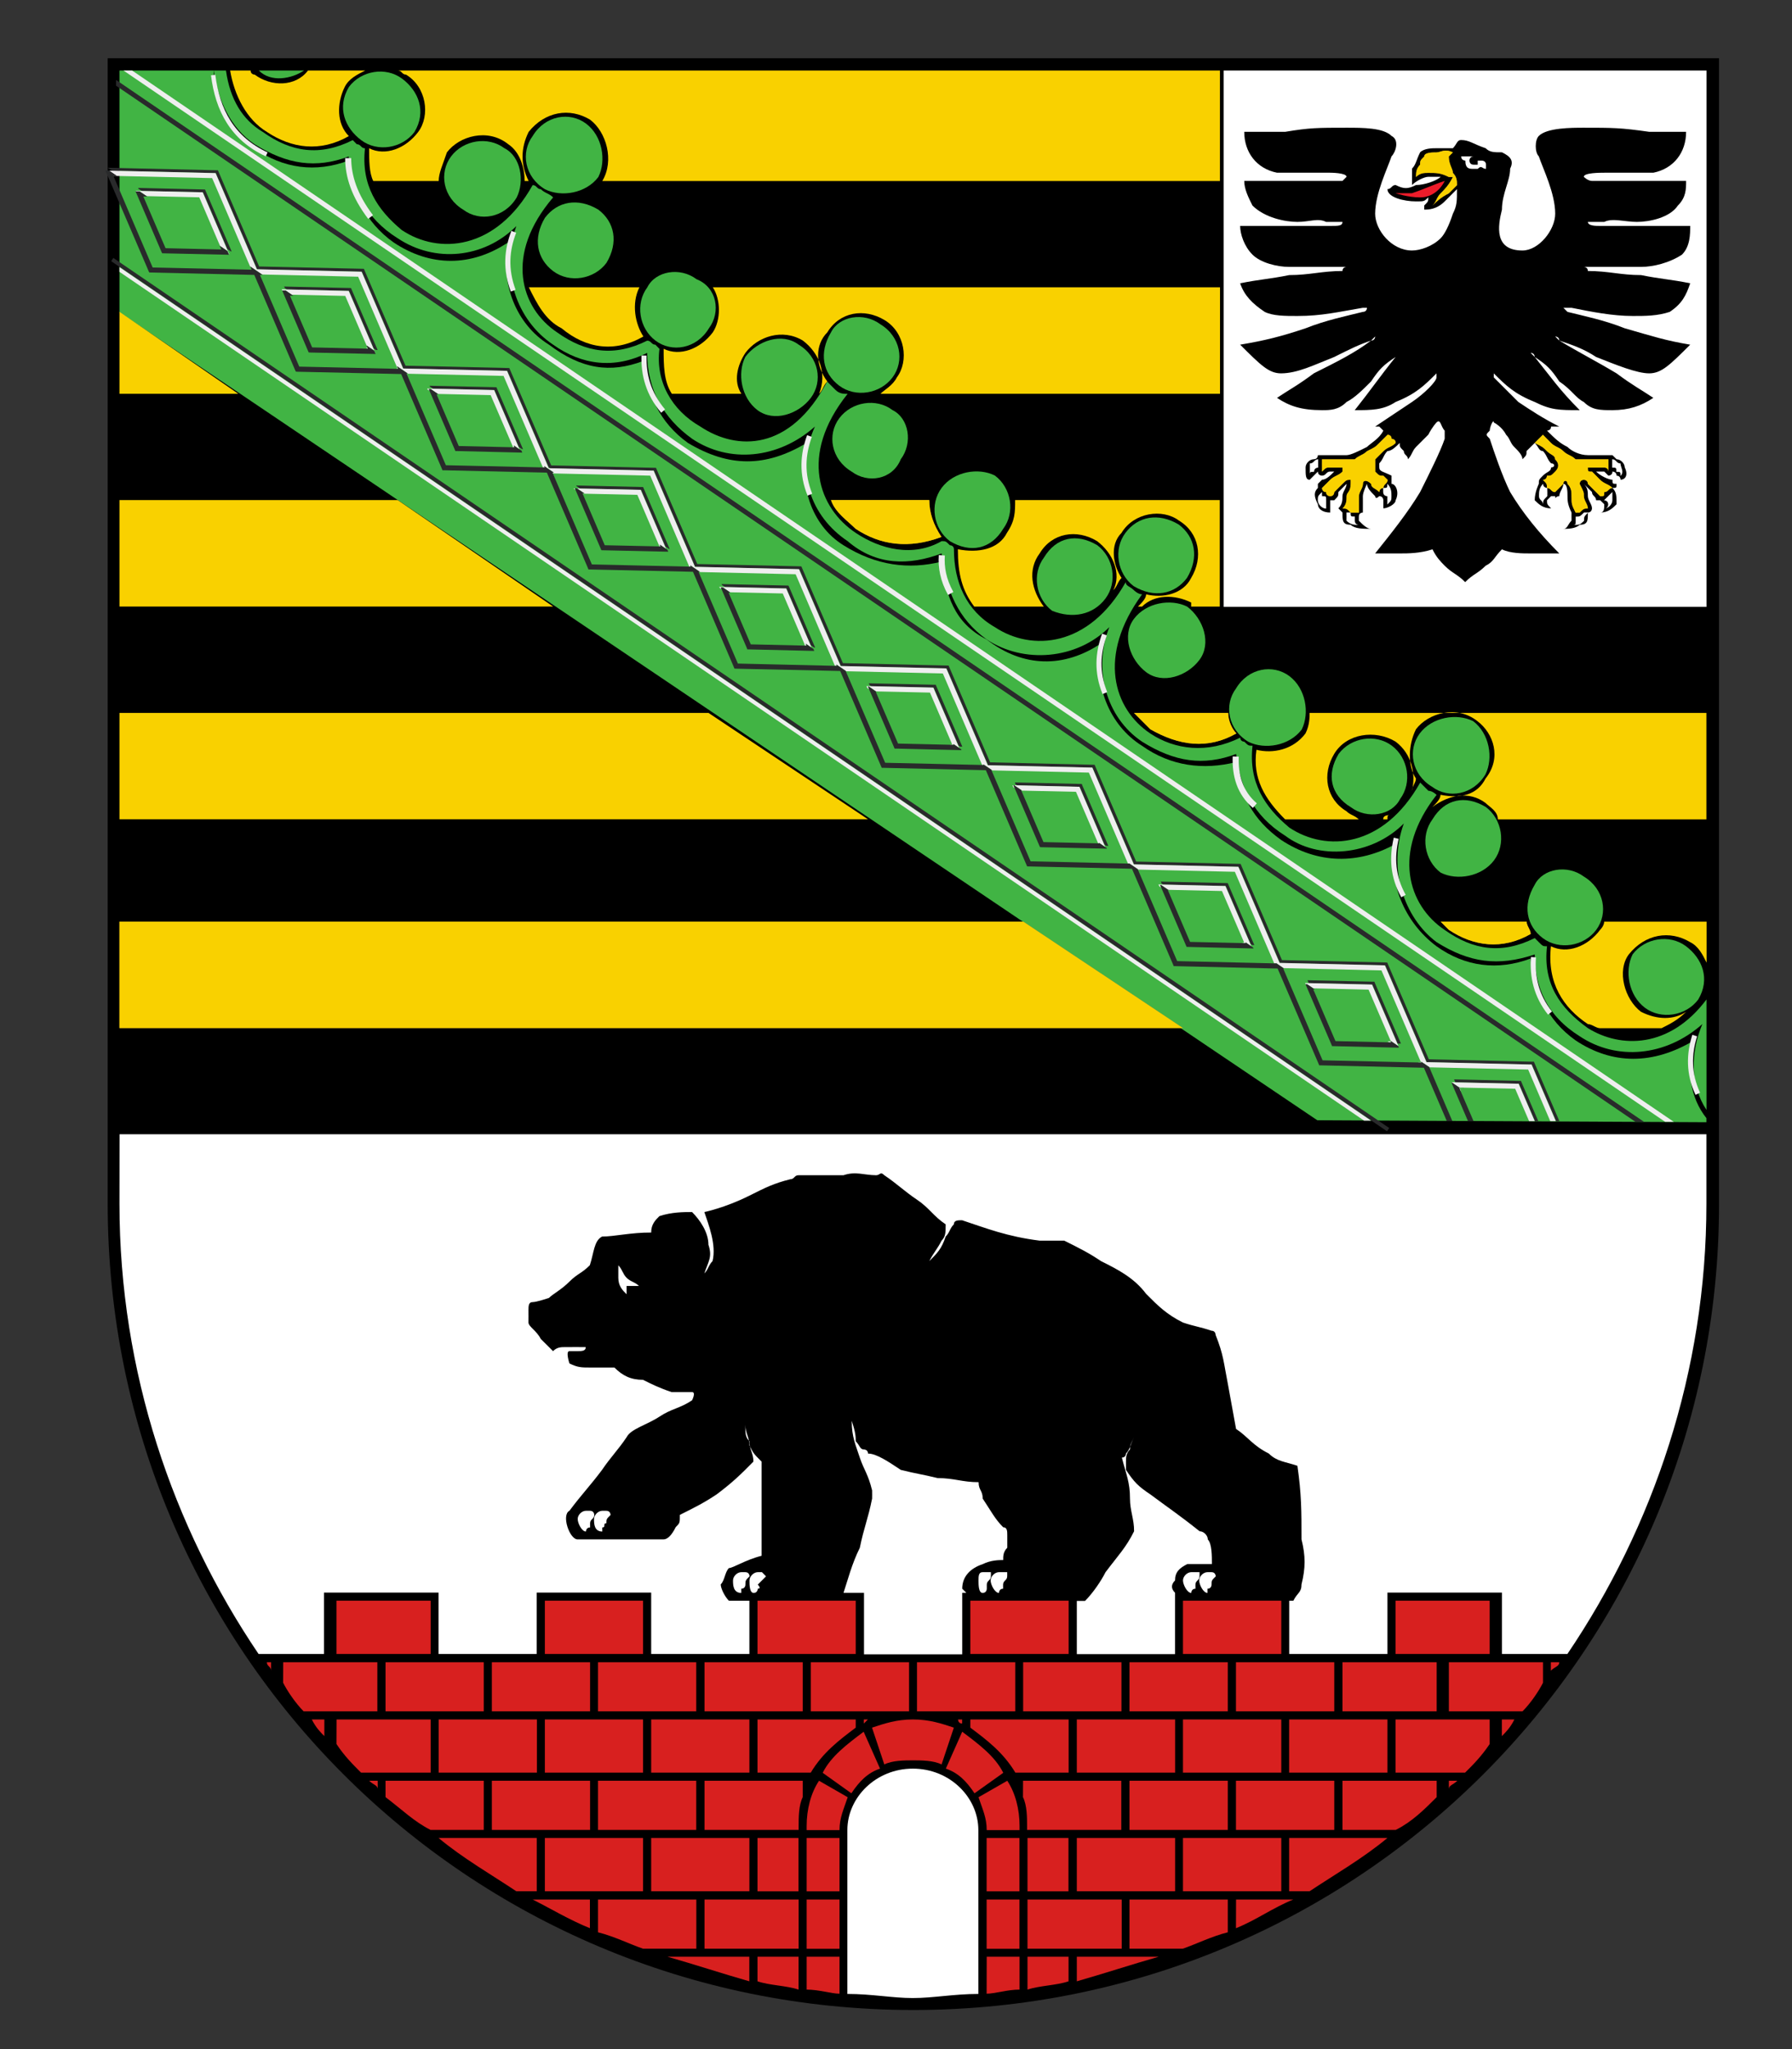 <svg width="21" height="24" viewBox="0 0 21 24" fill="none" xmlns="http://www.w3.org/2000/svg">
<rect x="0" y="0" width="21" height="24" fill="#333333" stroke="none"/>
<g clip-path="url(#clip0_634_21960)">
<path fill-rule="evenodd" clip-rule="evenodd" d="M10.703 23.542C5.479 23.542 1.262 19.325 1.262 14.101L1.262 0.682H20.145V14.101C20.145 19.325 15.927 23.542 10.703 23.542Z" fill="black"/>
<path d="M14.34 7.108V0.826H19.998V7.108H14.34Z" fill="white"/>
<path fill-rule="evenodd" clip-rule="evenodd" d="M17.841 2.934C17.506 2.934 17.553 2.646 17.601 2.455C17.602 2.263 17.697 2.119 17.697 1.975C17.745 1.879 17.697 1.831 17.601 1.784C17.506 1.784 17.458 1.784 17.41 1.736C17.266 1.688 17.218 1.64 17.122 1.64C17.074 1.64 17.074 1.688 17.026 1.736H16.834C16.787 1.736 16.69 1.736 16.642 1.784C16.595 1.879 16.594 1.927 16.547 1.975C16.547 2.071 16.547 2.071 16.547 2.167C16.595 2.119 16.69 2.071 16.738 2.071H16.883C16.834 2.119 16.69 2.167 16.594 2.167C16.499 2.215 16.451 2.215 16.355 2.167C16.307 2.167 16.307 2.215 16.259 2.215C16.259 2.311 16.451 2.359 16.594 2.359C16.691 2.359 16.69 2.359 16.738 2.311C16.738 2.359 16.738 2.359 16.69 2.407C16.691 2.407 16.69 2.455 16.69 2.455C16.738 2.455 16.834 2.455 16.93 2.359C16.979 2.311 17.026 2.263 17.074 2.215C17.074 2.359 17.074 2.407 17.026 2.503C16.979 2.646 16.93 2.742 16.883 2.79C16.787 2.886 16.642 2.934 16.547 2.934C16.307 2.934 16.115 2.694 16.115 2.503C16.116 2.263 16.259 1.975 16.307 1.831C16.355 1.784 16.403 1.64 16.307 1.592C16.211 1.496 15.971 1.496 15.78 1.496C15.444 1.496 15.348 1.496 15.061 1.544H14.581C14.581 1.784 14.725 1.975 14.965 2.023C15.157 2.023 15.396 2.023 15.588 2.023C15.588 2.023 15.78 2.023 15.78 2.071C15.78 2.071 15.732 2.119 15.732 2.119H14.581C14.581 2.215 14.629 2.311 14.677 2.407C14.821 2.551 15.061 2.599 15.204 2.599C15.348 2.599 15.444 2.551 15.54 2.599C15.636 2.599 15.732 2.599 15.732 2.599C15.732 2.646 15.684 2.646 15.588 2.646H14.533C14.533 2.742 14.581 2.886 14.677 2.982C14.773 3.078 14.965 3.126 15.108 3.126C15.348 3.126 15.492 3.126 15.732 3.126C15.732 3.126 15.78 3.126 15.78 3.126C15.78 3.126 15.732 3.126 15.732 3.174C15.492 3.174 15.348 3.222 15.108 3.222C14.869 3.27 14.773 3.27 14.533 3.318C14.581 3.461 14.677 3.557 14.821 3.653C14.917 3.701 15.061 3.701 15.204 3.701C15.492 3.701 15.684 3.653 15.971 3.605H16.019C16.02 3.605 16.019 3.653 15.971 3.653C15.78 3.701 15.54 3.749 15.3 3.845C15.013 3.941 14.821 3.989 14.533 4.037C14.773 4.276 14.869 4.373 15.013 4.373C15.205 4.372 15.396 4.276 15.636 4.181C15.828 4.085 15.924 4.037 16.067 3.989C16.116 3.941 16.115 3.941 16.115 3.941C16.116 3.941 16.115 3.989 16.067 3.989C15.876 4.133 15.684 4.229 15.396 4.373C15.205 4.516 15.108 4.564 14.965 4.66C15.109 4.756 15.252 4.804 15.492 4.804C15.588 4.804 15.684 4.804 15.78 4.708C15.876 4.66 15.971 4.564 16.067 4.468C16.163 4.324 16.211 4.276 16.355 4.181C16.355 4.181 16.403 4.133 16.403 4.133C16.403 4.133 16.355 4.181 16.355 4.181C16.163 4.42 16.067 4.564 15.876 4.804C16.068 4.804 16.211 4.804 16.355 4.708C16.595 4.612 16.69 4.516 16.834 4.373C16.834 4.324 16.834 4.373 16.834 4.42C16.834 4.468 16.69 4.612 16.547 4.708C16.403 4.804 16.259 4.9 16.115 4.996H16.163C16.211 5.043 16.211 5.044 16.211 5.044C16.163 5.139 16.067 5.188 16.019 5.235C15.924 5.283 15.828 5.331 15.78 5.331H15.444C15.444 5.331 15.444 5.379 15.396 5.379C15.348 5.379 15.3 5.427 15.3 5.475C15.3 5.571 15.3 5.619 15.348 5.619L15.396 5.571C15.444 5.523 15.444 5.523 15.444 5.523C15.444 5.571 15.492 5.571 15.492 5.571C15.54 5.571 15.54 5.523 15.588 5.523H15.636C15.588 5.571 15.54 5.619 15.492 5.619C15.444 5.667 15.444 5.667 15.444 5.667C15.444 5.715 15.444 5.715 15.444 5.715C15.396 5.763 15.396 5.811 15.444 5.906C15.444 5.954 15.492 6.003 15.588 6.003C15.588 6.002 15.588 5.954 15.588 5.906C15.588 5.906 15.588 5.906 15.588 5.859C15.588 5.859 15.636 5.859 15.636 5.859C15.684 5.811 15.684 5.811 15.684 5.763C15.732 5.715 15.732 5.715 15.78 5.667C15.78 5.715 15.732 5.763 15.732 5.811C15.732 5.859 15.732 5.906 15.684 5.954L15.732 6.003C15.732 6.098 15.732 6.146 15.828 6.146C15.876 6.194 15.971 6.194 16.067 6.194C16.02 6.194 15.971 6.146 15.924 6.098V6.05C15.924 6.002 15.971 6.003 15.971 6.003C15.972 5.906 15.971 5.859 15.971 5.811C15.972 5.763 16.019 5.667 16.019 5.667C16.02 5.715 16.067 5.763 16.115 5.811C16.116 5.811 16.115 5.859 16.163 5.811C16.211 5.811 16.211 5.859 16.211 5.859C16.211 5.906 16.211 5.906 16.211 5.954C16.259 5.954 16.355 5.906 16.355 5.859C16.403 5.763 16.355 5.667 16.307 5.667C16.307 5.619 16.307 5.619 16.307 5.571C16.211 5.523 16.163 5.523 16.163 5.475V5.427C16.211 5.379 16.211 5.331 16.259 5.283C16.307 5.283 16.355 5.235 16.403 5.188C16.403 5.235 16.403 5.235 16.451 5.283C16.451 5.331 16.499 5.331 16.499 5.379C16.547 5.331 16.547 5.283 16.594 5.235C16.643 5.187 16.69 5.139 16.738 5.091C16.787 4.996 16.834 4.948 16.834 4.948C16.883 4.9 16.883 4.996 16.93 5.044C16.93 5.091 16.93 5.091 16.93 5.139C16.883 5.283 16.738 5.571 16.642 5.763C16.499 6.002 16.307 6.242 16.115 6.482H16.403C16.499 6.482 16.642 6.482 16.787 6.434C16.834 6.53 16.883 6.578 16.93 6.626C17.026 6.721 17.074 6.721 17.17 6.818C17.266 6.721 17.314 6.721 17.41 6.626C17.506 6.578 17.505 6.53 17.601 6.434C17.697 6.482 17.841 6.482 17.937 6.482H18.273C18.033 6.242 17.841 6.003 17.697 5.763C17.602 5.571 17.505 5.283 17.458 5.139C17.41 5.091 17.41 5.091 17.458 5.044C17.458 4.996 17.505 4.9 17.505 4.948C17.506 4.948 17.601 4.996 17.649 5.091C17.697 5.139 17.697 5.188 17.745 5.235C17.793 5.283 17.841 5.331 17.841 5.379C17.889 5.331 17.889 5.331 17.889 5.283C17.937 5.235 17.937 5.235 17.985 5.188C18.033 5.235 18.033 5.283 18.081 5.283C18.129 5.331 18.129 5.379 18.177 5.427C18.225 5.427 18.225 5.475 18.177 5.475C18.177 5.523 18.129 5.523 18.081 5.571C18.033 5.619 18.033 5.619 18.033 5.667C18.033 5.667 17.985 5.763 17.985 5.859C18.033 5.906 18.081 5.954 18.177 5.954C18.129 5.906 18.129 5.906 18.129 5.859C18.129 5.859 18.177 5.811 18.177 5.811H18.225C18.225 5.859 18.225 5.811 18.273 5.811C18.273 5.763 18.321 5.715 18.321 5.667C18.369 5.667 18.369 5.763 18.369 5.811C18.369 5.859 18.369 5.906 18.416 6.003C18.417 6.002 18.416 6.003 18.416 6.05C18.417 6.05 18.416 6.098 18.416 6.098C18.369 6.146 18.369 6.194 18.321 6.194C18.369 6.194 18.464 6.194 18.512 6.146C18.608 6.146 18.608 6.098 18.608 6.003C18.656 6.002 18.656 5.954 18.656 5.954C18.656 5.906 18.608 5.859 18.608 5.811C18.608 5.763 18.608 5.715 18.56 5.667C18.608 5.715 18.608 5.715 18.656 5.763C18.656 5.811 18.704 5.811 18.704 5.859C18.752 5.859 18.752 5.859 18.752 5.859C18.8 5.906 18.8 5.906 18.8 5.906C18.8 5.954 18.8 6.003 18.752 6.003C18.848 6.002 18.896 5.954 18.944 5.906C18.944 5.811 18.944 5.763 18.896 5.715C18.944 5.715 18.944 5.715 18.944 5.667C18.896 5.667 18.896 5.667 18.896 5.619C18.848 5.619 18.752 5.571 18.704 5.523H18.8C18.8 5.523 18.848 5.571 18.848 5.571C18.848 5.571 18.896 5.571 18.896 5.523C18.896 5.523 18.944 5.523 18.944 5.571C18.992 5.571 18.991 5.619 18.991 5.619C19.04 5.619 19.087 5.571 19.04 5.475C19.04 5.427 18.991 5.379 18.944 5.379C18.944 5.379 18.896 5.331 18.896 5.331H18.608C18.512 5.331 18.416 5.283 18.369 5.235C18.273 5.187 18.225 5.139 18.129 5.044C18.129 5.043 18.177 5.044 18.177 4.996H18.273C18.081 4.9 17.937 4.804 17.793 4.708C17.697 4.612 17.553 4.468 17.505 4.42C17.506 4.372 17.505 4.324 17.505 4.373C17.649 4.516 17.745 4.612 17.985 4.708C18.177 4.804 18.273 4.804 18.512 4.804C18.273 4.564 18.177 4.42 17.985 4.181L17.937 4.133C17.985 4.133 17.985 4.181 17.985 4.181C18.129 4.276 18.177 4.324 18.273 4.468C18.417 4.564 18.464 4.66 18.56 4.708C18.656 4.804 18.752 4.804 18.896 4.804C19.087 4.804 19.231 4.756 19.375 4.66C19.232 4.564 19.136 4.516 18.944 4.373C18.704 4.229 18.512 4.133 18.273 3.989L18.225 3.941C18.225 3.941 18.273 3.941 18.273 3.989C18.417 4.037 18.56 4.085 18.704 4.181C18.944 4.276 19.183 4.373 19.327 4.373C19.471 4.372 19.567 4.276 19.807 4.037C19.519 3.989 19.375 3.941 19.04 3.845C18.8 3.749 18.56 3.701 18.369 3.653C18.369 3.653 18.321 3.605 18.321 3.605H18.416C18.656 3.653 18.896 3.701 19.136 3.701C19.28 3.701 19.423 3.701 19.567 3.653C19.711 3.557 19.759 3.461 19.807 3.318C19.567 3.27 19.471 3.27 19.231 3.222C18.992 3.222 18.848 3.174 18.608 3.174C18.608 3.126 18.56 3.126 18.56 3.126C18.608 3.126 18.608 3.126 18.608 3.126C18.848 3.126 19.04 3.126 19.231 3.126C19.375 3.126 19.567 3.078 19.711 2.982C19.807 2.886 19.807 2.742 19.807 2.646H18.752C18.704 2.646 18.608 2.646 18.608 2.599C18.608 2.599 18.704 2.599 18.8 2.599C18.896 2.551 19.04 2.599 19.183 2.599C19.328 2.599 19.567 2.551 19.663 2.407C19.759 2.311 19.759 2.215 19.759 2.119H18.656C18.608 2.119 18.56 2.071 18.56 2.071C18.56 2.023 18.752 2.023 18.8 2.023C18.944 2.023 19.231 2.023 19.375 2.023C19.615 1.975 19.759 1.784 19.759 1.544H19.327C18.992 1.496 18.896 1.496 18.56 1.496C18.417 1.496 18.129 1.496 18.033 1.592C17.985 1.64 17.985 1.784 18.033 1.831C18.081 1.975 18.225 2.263 18.225 2.503C18.225 2.694 18.033 2.934 17.841 2.934Z" fill="black"/>
<path fill-rule="evenodd" clip-rule="evenodd" d="M16.209 5.763C16.209 5.763 16.209 5.763 16.209 5.715C16.258 5.715 16.258 5.715 16.258 5.666C16.306 5.715 16.306 5.763 16.306 5.812C16.306 5.86 16.306 5.861 16.258 5.909C16.258 5.86 16.258 5.861 16.258 5.812C16.258 5.812 16.209 5.812 16.209 5.763Z" fill="white"/>
<path fill-rule="evenodd" clip-rule="evenodd" d="M15.877 6.05C15.828 6.05 15.828 6.05 15.828 6.002C15.78 6.002 15.779 6.002 15.779 6.002C15.78 6.05 15.779 6.05 15.779 6.099C15.828 6.148 15.877 6.148 15.925 6.148C15.925 6.148 15.877 6.148 15.877 6.099V6.05Z" fill="white"/>
<path fill-rule="evenodd" clip-rule="evenodd" d="M15.541 5.859C15.541 5.811 15.541 5.811 15.492 5.811C15.493 5.811 15.492 5.811 15.492 5.762C15.444 5.811 15.443 5.811 15.443 5.86C15.444 5.908 15.492 5.957 15.541 5.957V5.908C15.541 5.859 15.541 5.86 15.541 5.859Z" fill="white"/>
<path fill-rule="evenodd" clip-rule="evenodd" d="M15.447 5.379C15.399 5.379 15.399 5.428 15.35 5.428C15.35 5.477 15.35 5.526 15.35 5.575C15.35 5.526 15.35 5.526 15.399 5.526C15.399 5.477 15.447 5.477 15.447 5.477C15.447 5.477 15.447 5.477 15.447 5.428C15.447 5.428 15.447 5.428 15.447 5.379Z" fill="white"/>
<path fill-rule="evenodd" clip-rule="evenodd" d="M16.261 5.092C16.261 5.092 16.308 5.092 16.308 5.14C16.309 5.14 16.356 5.14 16.356 5.188C16.309 5.236 16.261 5.236 16.212 5.284C16.164 5.332 16.164 5.332 16.116 5.38C16.117 5.428 16.116 5.476 16.116 5.524C16.164 5.572 16.164 5.572 16.212 5.572C16.212 5.572 16.261 5.62 16.261 5.62C16.261 5.668 16.212 5.668 16.212 5.716C16.164 5.716 16.164 5.764 16.164 5.764C16.117 5.716 16.068 5.716 16.068 5.668C16.021 5.62 15.972 5.62 15.972 5.668C15.973 5.716 15.925 5.764 15.925 5.812C15.925 5.908 15.925 5.908 15.925 6.004C15.876 6.004 15.876 6.004 15.828 6.004C15.781 5.956 15.78 5.956 15.732 5.956C15.781 5.908 15.78 5.86 15.78 5.812C15.781 5.764 15.828 5.764 15.828 5.668C15.829 5.668 15.828 5.62 15.828 5.62C15.781 5.62 15.78 5.62 15.732 5.668C15.684 5.716 15.684 5.716 15.636 5.764C15.636 5.764 15.636 5.812 15.588 5.812C15.588 5.812 15.54 5.812 15.54 5.764C15.493 5.764 15.492 5.716 15.492 5.716C15.54 5.668 15.54 5.668 15.588 5.62C15.636 5.572 15.684 5.572 15.732 5.524C15.733 5.524 15.732 5.524 15.732 5.476H15.588C15.54 5.476 15.54 5.476 15.492 5.524C15.493 5.476 15.492 5.476 15.492 5.428C15.493 5.428 15.492 5.38 15.492 5.38H15.876C15.925 5.332 15.972 5.332 16.02 5.284C16.117 5.236 16.116 5.236 16.164 5.188C16.212 5.14 16.212 5.14 16.261 5.092Z" fill="#A77F29"/>
<path d="M16.261 5.092C16.261 5.092 16.308 5.092 16.308 5.14C16.309 5.14 16.356 5.14 16.356 5.188C16.309 5.236 16.261 5.236 16.212 5.284C16.164 5.332 16.164 5.332 16.116 5.38C16.117 5.428 16.116 5.476 16.116 5.524C16.164 5.572 16.164 5.572 16.212 5.572C16.212 5.572 16.261 5.62 16.261 5.62C16.261 5.668 16.212 5.668 16.212 5.716C16.164 5.716 16.164 5.764 16.164 5.764C16.117 5.716 16.068 5.716 16.068 5.668C16.021 5.62 15.972 5.62 15.972 5.668C15.973 5.716 15.925 5.764 15.925 5.812C15.925 5.908 15.925 5.908 15.925 6.004C15.876 6.004 15.876 6.004 15.828 6.004C15.781 5.956 15.78 5.956 15.732 5.956C15.781 5.908 15.78 5.86 15.78 5.812C15.781 5.764 15.828 5.764 15.828 5.668C15.829 5.668 15.828 5.62 15.828 5.62C15.781 5.62 15.78 5.62 15.732 5.668C15.684 5.716 15.684 5.716 15.636 5.764C15.636 5.764 15.636 5.812 15.588 5.812C15.588 5.812 15.54 5.812 15.54 5.764C15.493 5.764 15.492 5.716 15.492 5.716C15.54 5.668 15.54 5.668 15.588 5.62C15.636 5.572 15.684 5.572 15.732 5.524C15.733 5.524 15.732 5.524 15.732 5.476H15.588C15.54 5.476 15.54 5.476 15.492 5.524C15.493 5.476 15.492 5.476 15.492 5.428C15.493 5.428 15.492 5.38 15.492 5.38H15.876C15.925 5.332 15.972 5.332 16.02 5.284C16.117 5.236 16.116 5.236 16.164 5.188C16.212 5.14 16.212 5.14 16.261 5.092Z" fill="#F9D100"/>
<path fill-rule="evenodd" clip-rule="evenodd" d="M18.133 5.763C18.133 5.763 18.132 5.763 18.132 5.715C18.133 5.715 18.083 5.715 18.083 5.666C18.035 5.715 18.035 5.763 18.035 5.812C18.035 5.86 18.083 5.861 18.083 5.909C18.084 5.86 18.083 5.861 18.132 5.812C18.133 5.812 18.132 5.812 18.133 5.763Z" fill="white"/>
<path fill-rule="evenodd" clip-rule="evenodd" d="M18.465 6.051C18.514 6.051 18.514 6.051 18.563 6.002C18.563 6.002 18.563 6.002 18.612 6.002C18.563 6.051 18.563 6.051 18.563 6.1C18.514 6.148 18.514 6.148 18.416 6.148C18.465 6.148 18.465 6.148 18.465 6.1C18.465 6.1 18.465 6.051 18.465 6.051Z" fill="white"/>
<path fill-rule="evenodd" clip-rule="evenodd" d="M18.797 5.859C18.846 5.811 18.846 5.811 18.846 5.811C18.846 5.811 18.846 5.811 18.895 5.762C18.895 5.811 18.895 5.811 18.895 5.86C18.895 5.908 18.846 5.957 18.797 5.957C18.846 5.957 18.846 5.908 18.846 5.908C18.846 5.859 18.797 5.86 18.797 5.859Z" fill="white"/>
<path fill-rule="evenodd" clip-rule="evenodd" d="M18.893 5.379C18.942 5.379 18.941 5.428 18.99 5.428C18.991 5.477 19.039 5.526 18.99 5.575C18.991 5.526 18.99 5.526 18.941 5.526C18.942 5.477 18.941 5.477 18.893 5.477C18.893 5.477 18.893 5.477 18.893 5.428C18.893 5.428 18.893 5.428 18.893 5.379Z" fill="white"/>
<path fill-rule="evenodd" clip-rule="evenodd" d="M18.081 5.092C18.081 5.092 18.08 5.092 18.032 5.14C18.032 5.14 18.032 5.14 17.984 5.188C18.081 5.236 18.08 5.236 18.128 5.284C18.177 5.332 18.224 5.332 18.224 5.38C18.272 5.428 18.272 5.476 18.224 5.524C18.177 5.572 18.176 5.572 18.128 5.572C18.129 5.572 18.128 5.62 18.08 5.62C18.129 5.668 18.128 5.668 18.128 5.716C18.177 5.716 18.176 5.764 18.224 5.764C18.272 5.716 18.272 5.716 18.32 5.668C18.32 5.62 18.369 5.62 18.369 5.668C18.417 5.716 18.416 5.764 18.416 5.812C18.417 5.908 18.416 5.908 18.464 6.004C18.465 6.004 18.512 6.004 18.512 6.004C18.561 5.956 18.561 5.956 18.608 5.956C18.608 5.908 18.561 5.86 18.561 5.812C18.561 5.764 18.561 5.764 18.512 5.668C18.512 5.668 18.512 5.62 18.561 5.62C18.561 5.62 18.608 5.62 18.608 5.668C18.657 5.716 18.657 5.716 18.704 5.764C18.705 5.764 18.752 5.812 18.752 5.812C18.801 5.812 18.8 5.812 18.8 5.764C18.849 5.764 18.849 5.716 18.897 5.716C18.849 5.668 18.8 5.668 18.752 5.62C18.705 5.572 18.704 5.572 18.657 5.524C18.608 5.524 18.608 5.524 18.608 5.476H18.8C18.801 5.476 18.849 5.476 18.849 5.524C18.849 5.476 18.849 5.476 18.849 5.428C18.849 5.428 18.849 5.38 18.849 5.38H18.464C18.417 5.332 18.369 5.332 18.32 5.284C18.272 5.236 18.224 5.236 18.176 5.188C18.129 5.14 18.128 5.14 18.081 5.092Z" fill="#A77F29"/>
<path d="M18.081 5.092C18.081 5.092 18.08 5.092 18.032 5.14C18.032 5.14 18.032 5.14 17.984 5.188C18.081 5.236 18.08 5.236 18.128 5.284C18.177 5.332 18.224 5.332 18.224 5.38C18.272 5.428 18.272 5.476 18.224 5.524C18.177 5.572 18.176 5.572 18.128 5.572C18.129 5.572 18.128 5.62 18.08 5.62C18.129 5.668 18.128 5.668 18.128 5.716C18.177 5.716 18.176 5.764 18.224 5.764C18.272 5.716 18.272 5.716 18.32 5.668C18.32 5.62 18.369 5.62 18.369 5.668C18.417 5.716 18.416 5.764 18.416 5.812C18.417 5.908 18.416 5.908 18.464 6.004C18.465 6.004 18.512 6.004 18.512 6.004C18.561 5.956 18.561 5.956 18.608 5.956C18.608 5.908 18.561 5.86 18.561 5.812C18.561 5.764 18.561 5.764 18.512 5.668C18.512 5.668 18.512 5.62 18.561 5.62C18.561 5.62 18.608 5.62 18.608 5.668C18.657 5.716 18.657 5.716 18.704 5.764C18.705 5.764 18.752 5.812 18.752 5.812C18.801 5.812 18.8 5.812 18.8 5.764C18.849 5.764 18.849 5.716 18.897 5.716C18.849 5.668 18.8 5.668 18.752 5.62C18.705 5.572 18.704 5.572 18.657 5.524C18.608 5.524 18.608 5.524 18.608 5.476H18.8C18.801 5.476 18.849 5.476 18.849 5.524C18.849 5.476 18.849 5.476 18.849 5.428C18.849 5.428 18.849 5.38 18.849 5.38H18.464C18.417 5.332 18.369 5.332 18.32 5.284C18.272 5.236 18.224 5.236 18.176 5.188C18.129 5.14 18.128 5.14 18.081 5.092Z" fill="#F9D100"/>
<path fill-rule="evenodd" clip-rule="evenodd" d="M16.354 2.263H16.546C16.69 2.215 16.786 2.167 16.93 2.119H16.931C16.883 2.215 16.786 2.312 16.642 2.312C16.498 2.312 16.353 2.263 16.354 2.263Z" fill="#EE1C2A"/>
<path fill-rule="evenodd" clip-rule="evenodd" d="M16.786 2.409C16.834 2.361 16.834 2.313 16.882 2.265C16.93 2.217 16.978 2.169 17.026 2.073H16.978C16.882 2.025 16.834 2.025 16.738 2.025C16.69 2.025 16.642 2.025 16.594 2.073C16.594 2.025 16.594 1.977 16.642 1.929C16.642 1.881 16.642 1.881 16.69 1.833C16.69 1.785 16.786 1.785 16.834 1.785C16.882 1.785 16.93 1.737 17.026 1.785C17.026 1.785 16.978 1.833 16.978 1.833C16.979 1.929 17.026 1.977 17.026 2.025C17.074 2.073 17.074 2.121 17.074 2.169C17.026 2.217 17.026 2.217 16.978 2.265C16.882 2.313 16.834 2.361 16.786 2.409Z" fill="#A77F29"/>
<path d="M16.786 2.409C16.834 2.361 16.834 2.313 16.882 2.265C16.93 2.217 16.978 2.169 17.026 2.073H16.978C16.882 2.025 16.834 2.025 16.738 2.025C16.69 2.025 16.642 2.025 16.594 2.073C16.594 2.025 16.594 1.977 16.642 1.929C16.642 1.881 16.642 1.881 16.69 1.833C16.69 1.785 16.786 1.785 16.834 1.785C16.882 1.785 16.93 1.737 17.026 1.785C17.026 1.785 16.978 1.833 16.978 1.833C16.979 1.929 17.026 1.977 17.026 2.025C17.074 2.073 17.074 2.121 17.074 2.169C17.026 2.217 17.026 2.217 16.978 2.265C16.882 2.313 16.834 2.361 16.786 2.409Z" fill="#F9D100"/>
<path fill-rule="evenodd" clip-rule="evenodd" d="M17.269 1.832C17.22 1.832 17.22 1.881 17.22 1.881C17.22 1.881 17.22 1.929 17.268 1.929H17.317C17.317 1.881 17.317 1.881 17.317 1.881C17.317 1.881 17.317 1.881 17.366 1.881C17.366 1.881 17.414 1.881 17.414 1.929V1.978C17.366 1.978 17.366 1.929 17.317 1.978H17.268C17.22 1.978 17.172 1.978 17.172 1.881C17.172 1.881 17.123 1.881 17.123 1.832H17.269Z" fill="white"/>
<path fill-rule="evenodd" clip-rule="evenodd" d="M13.863 18.511C13.863 18.56 13.912 18.657 13.96 18.657C13.96 18.657 13.96 18.608 14.009 18.608C14.009 18.608 14.009 18.56 14.009 18.56C14.009 18.511 14.057 18.511 14.057 18.463C14.058 18.463 14.057 18.414 14.057 18.414H13.96C13.912 18.414 13.863 18.463 13.863 18.511Z" fill="white"/>
<path fill-rule="evenodd" clip-rule="evenodd" d="M14.053 18.511C14.053 18.56 14.101 18.657 14.15 18.657C14.15 18.657 14.15 18.608 14.15 18.608C14.198 18.608 14.198 18.56 14.198 18.56C14.198 18.511 14.198 18.511 14.247 18.463C14.247 18.463 14.247 18.414 14.198 18.414H14.15C14.101 18.414 14.053 18.463 14.053 18.511Z" fill="white"/>
<path fill-rule="evenodd" clip-rule="evenodd" d="M11.467 18.511C11.467 18.56 11.467 18.657 11.515 18.657C11.564 18.657 11.564 18.608 11.564 18.608C11.564 18.608 11.564 18.56 11.564 18.56C11.564 18.511 11.612 18.511 11.612 18.463C11.613 18.463 11.612 18.414 11.612 18.414H11.515C11.467 18.414 11.467 18.463 11.467 18.511Z" fill="white"/>
<path fill-rule="evenodd" clip-rule="evenodd" d="M11.609 18.511C11.609 18.56 11.658 18.657 11.706 18.657C11.707 18.657 11.706 18.608 11.755 18.608C11.755 18.608 11.755 18.56 11.755 18.56C11.755 18.511 11.803 18.511 11.803 18.463C11.804 18.463 11.803 18.414 11.803 18.414H11.706C11.658 18.414 11.609 18.463 11.609 18.511Z" fill="white"/>
<path fill-rule="evenodd" clip-rule="evenodd" d="M8.59 18.511C8.59 18.56 8.59 18.657 8.687 18.657C8.687 18.657 8.687 18.608 8.687 18.608C8.736 18.608 8.735 18.56 8.735 18.56C8.736 18.511 8.735 18.511 8.784 18.463C8.784 18.463 8.784 18.414 8.735 18.414H8.687C8.638 18.414 8.59 18.463 8.59 18.511Z" fill="white"/>
<path fill-rule="evenodd" clip-rule="evenodd" d="M8.783 18.511C8.783 18.56 8.783 18.657 8.832 18.657C8.88 18.657 8.88 18.608 8.88 18.608C8.929 18.608 8.88 18.56 8.88 18.56C8.929 18.511 8.929 18.511 8.977 18.463C8.978 18.463 8.929 18.414 8.929 18.414H8.88C8.832 18.414 8.783 18.463 8.783 18.511Z" fill="white"/>
<path fill-rule="evenodd" clip-rule="evenodd" d="M6.77 17.792C6.77 17.841 6.818 17.938 6.866 17.938C6.867 17.938 6.866 17.89 6.915 17.89C6.915 17.89 6.915 17.841 6.915 17.841C6.915 17.792 6.964 17.792 6.964 17.744C6.964 17.744 6.964 17.695 6.915 17.695C6.915 17.695 6.915 17.695 6.866 17.695C6.818 17.695 6.769 17.744 6.77 17.792Z" fill="white"/>
<path fill-rule="evenodd" clip-rule="evenodd" d="M6.961 17.792C6.961 17.841 6.961 17.938 7.058 17.938C7.058 17.938 7.058 17.89 7.058 17.89C7.107 17.89 7.058 17.841 7.106 17.841C7.107 17.792 7.106 17.792 7.155 17.744C7.155 17.744 7.155 17.695 7.106 17.695C7.107 17.695 7.058 17.695 7.058 17.695C7.01 17.695 6.961 17.744 6.961 17.792Z" fill="white"/>
<path fill-rule="evenodd" clip-rule="evenodd" d="M7.246 14.82C7.246 14.869 7.246 14.917 7.246 14.966C7.246 15.062 7.294 15.111 7.343 15.159L7.343 15.062H7.488C7.44 15.014 7.391 15.014 7.343 14.966C7.295 14.917 7.294 14.869 7.246 14.82Z" fill="white"/>
<path fill-rule="evenodd" clip-rule="evenodd" d="M3.319 19.469H4.422V20.044H3.558C3.463 19.948 3.366 19.805 3.318 19.709L3.319 19.469Z" fill="#D8201F"/>
<path d="M9.502 20.044V19.469H10.653V20.044H9.502Z" fill="#D8201F"/>
<path d="M8.256 20.044V19.469H9.407V20.044H8.256Z" fill="#D8201F"/>
<path d="M7.008 20.044V19.469H8.159V20.044H7.008Z" fill="#D8201F"/>
<path d="M5.764 20.044V19.469H6.915V20.044H5.764Z" fill="#D8201F"/>
<path d="M4.518 20.044V19.469H5.669V20.044H4.518Z" fill="#D8201F"/>
<path fill-rule="evenodd" clip-rule="evenodd" d="M3.127 19.469H3.177V19.568C3.177 19.518 3.127 19.518 3.127 19.469Z" fill="#D8201F"/>
<path d="M10.746 20.044V19.469H11.898V20.044H10.746Z" fill="#D8201F"/>
<path d="M11.99 20.044V19.469H13.142V20.044H11.99Z" fill="#D8201F"/>
<path d="M13.236 20.044V19.469H14.388V20.044H13.236Z" fill="#D8201F"/>
<path d="M14.484 20.044V19.469H15.636V20.044H14.484Z" fill="#D8201F"/>
<path d="M15.732 20.044V19.469H16.836V20.044H15.732Z" fill="#D8201F"/>
<path fill-rule="evenodd" clip-rule="evenodd" d="M16.979 19.469H18.082V19.709C18.034 19.805 17.938 19.948 17.842 20.044H16.979V19.469Z" fill="#D8201F"/>
<path fill-rule="evenodd" clip-rule="evenodd" d="M18.174 19.469H18.273C18.273 19.518 18.224 19.518 18.174 19.568L18.174 19.469Z" fill="#D8201F"/>
<path fill-rule="evenodd" clip-rule="evenodd" d="M8.877 20.139H10.028V20.235C9.837 20.379 9.644 20.523 9.501 20.762H8.877V20.139Z" fill="#D8201F"/>
<path d="M7.631 20.762V20.139H8.782V20.762H7.631Z" fill="#D8201F"/>
<path d="M6.385 20.762V20.139H7.536V20.762H6.385Z" fill="#D8201F"/>
<path d="M5.141 20.762V20.139H6.292V20.762H5.141Z" fill="#D8201F"/>
<path fill-rule="evenodd" clip-rule="evenodd" d="M3.944 20.139H5.047V20.762H4.231C4.135 20.666 4.039 20.571 3.943 20.427L3.944 20.139Z" fill="#D8201F"/>
<path fill-rule="evenodd" clip-rule="evenodd" d="M3.654 20.139H3.801V20.334C3.752 20.285 3.703 20.236 3.654 20.139Z" fill="#D8201F"/>
<path fill-rule="evenodd" clip-rule="evenodd" d="M11.371 20.139H12.523V20.762H11.899C11.755 20.523 11.563 20.379 11.371 20.235L11.371 20.139Z" fill="#D8201F"/>
<path d="M12.619 20.762V20.139H13.771V20.762H12.619Z" fill="#D8201F"/>
<path d="M13.863 20.762V20.139H15.015V20.762H13.863Z" fill="#D8201F"/>
<path d="M15.107 20.762V20.139H16.259V20.762H15.107Z" fill="#D8201F"/>
<path fill-rule="evenodd" clip-rule="evenodd" d="M16.354 20.139H17.457V20.427C17.361 20.57 17.265 20.667 17.169 20.762H16.354V20.139Z" fill="#D8201F"/>
<path fill-rule="evenodd" clip-rule="evenodd" d="M17.6 20.139H17.747C17.698 20.236 17.649 20.285 17.6 20.334L17.6 20.139Z" fill="#D8201F"/>
<path fill-rule="evenodd" clip-rule="evenodd" d="M8.256 20.857H9.407V21.049C9.359 21.145 9.359 21.289 9.359 21.385L9.359 21.433H8.256V20.857Z" fill="#D8201F"/>
<path d="M7.008 21.433V20.857H8.159V21.433H7.008Z" fill="#D8201F"/>
<path d="M5.764 21.433V20.857H6.915V21.433H5.764Z" fill="#D8201F"/>
<path fill-rule="evenodd" clip-rule="evenodd" d="M4.518 20.857H5.669V21.433H5.046C4.854 21.337 4.709 21.193 4.518 21.049L4.518 20.857Z" fill="#D8201F"/>
<path fill-rule="evenodd" clip-rule="evenodd" d="M4.326 20.857H4.426V20.957C4.426 20.907 4.376 20.907 4.326 20.857Z" fill="#D8201F"/>
<path fill-rule="evenodd" clip-rule="evenodd" d="M11.989 20.857H13.14V21.433H12.036V21.385C12.036 21.289 12.036 21.145 11.988 21.049L11.989 20.857Z" fill="#D8201F"/>
<path d="M13.236 21.433V20.857H14.388V21.433H13.236Z" fill="#D8201F"/>
<path d="M14.484 21.433V20.857H15.636V21.433H14.484Z" fill="#D8201F"/>
<path fill-rule="evenodd" clip-rule="evenodd" d="M15.732 20.857H16.836V21.049C16.692 21.193 16.548 21.337 16.356 21.433H15.732V20.857Z" fill="#D8201F"/>
<path fill-rule="evenodd" clip-rule="evenodd" d="M16.979 20.857H17.078C17.028 20.907 16.979 20.907 16.979 20.957L16.979 20.857Z" fill="#D8201F"/>
<path d="M8.877 22.152V21.527H9.357V22.152H8.877Z" fill="#D8201F"/>
<path d="M7.631 22.151V21.527H8.782V22.151H7.631Z" fill="#D8201F"/>
<path d="M6.385 22.151V21.527H7.536V22.151H6.385Z" fill="#D8201F"/>
<path fill-rule="evenodd" clip-rule="evenodd" d="M5.139 21.527H6.29V22.151H6.05C5.763 21.959 5.427 21.767 5.139 21.527H5.139Z" fill="#D8201F"/>
<path d="M12.041 22.152V21.527H12.521V22.152H12.041Z" fill="#D8201F"/>
<path d="M12.619 22.151V21.527H13.771V22.151H12.619Z" fill="#D8201F"/>
<path d="M13.863 22.151V21.527H15.015V22.151H13.863Z" fill="#D8201F"/>
<path fill-rule="evenodd" clip-rule="evenodd" d="M15.107 21.527H16.259C15.971 21.767 15.635 21.959 15.347 22.151H15.107V21.527Z" fill="#D8201F"/>
<path d="M8.256 22.824V22.248H9.359V22.824H8.256Z" fill="#D8201F"/>
<path fill-rule="evenodd" clip-rule="evenodd" d="M7.008 22.248H8.16V22.824H7.536C7.392 22.776 7.2 22.68 7.008 22.632L7.008 22.248Z" fill="#D8201F"/>
<path fill-rule="evenodd" clip-rule="evenodd" d="M6.242 22.248H6.913V22.584C6.674 22.488 6.434 22.344 6.242 22.248Z" fill="#D8201F"/>
<path d="M12.041 22.824V22.248H13.145V22.824H12.041Z" fill="#D8201F"/>
<path fill-rule="evenodd" clip-rule="evenodd" d="M13.236 22.248H14.388V22.632C14.196 22.68 14.004 22.776 13.86 22.824H13.236V22.248Z" fill="#D8201F"/>
<path fill-rule="evenodd" clip-rule="evenodd" d="M14.485 22.248H15.156C14.916 22.344 14.724 22.488 14.484 22.584L14.485 22.248Z" fill="#D8201F"/>
<path fill-rule="evenodd" clip-rule="evenodd" d="M8.877 22.918H9.358V23.303C9.214 23.255 9.021 23.255 8.877 23.206L8.877 22.918Z" fill="#D8201F"/>
<path fill-rule="evenodd" clip-rule="evenodd" d="M7.822 22.918H8.781V23.206C8.446 23.11 8.158 23.014 7.822 22.918Z" fill="#D8201F"/>
<path fill-rule="evenodd" clip-rule="evenodd" d="M12.041 22.918H12.522V23.206C12.378 23.255 12.185 23.255 12.041 23.303L12.041 22.918Z" fill="#D8201F"/>
<path fill-rule="evenodd" clip-rule="evenodd" d="M12.619 22.918H13.579C13.243 23.014 12.955 23.11 12.619 23.206L12.619 22.918Z" fill="#D8201F"/>
<path d="M8.877 19.372V18.748H10.028V19.372H8.877Z" fill="#D8201F"/>
<path d="M6.385 19.372V18.748H7.536V19.372H6.385Z" fill="#D8201F"/>
<path d="M3.943 19.372V18.748H5.047V19.372H3.943Z" fill="#D8201F"/>
<path d="M11.371 19.372V18.748H12.523V19.372H11.371Z" fill="#D8201F"/>
<path d="M13.863 19.372V18.748H15.015V19.372H13.863Z" fill="#D8201F"/>
<path d="M16.354 19.372V18.748H17.457V19.372H16.354Z" fill="#D8201F"/>
<path fill-rule="evenodd" clip-rule="evenodd" d="M11.227 20.139H11.275V20.187C11.227 20.187 11.227 20.139 11.227 20.139ZM10.123 20.139H10.171L10.123 20.187L10.123 20.139Z" fill="#D8201F"/>
<path fill-rule="evenodd" clip-rule="evenodd" d="M11.465 23.354C11.178 23.354 10.937 23.402 10.697 23.402C10.458 23.402 10.218 23.354 9.93 23.354L9.93 21.435C9.93 21.051 10.266 20.715 10.697 20.715C11.13 20.715 11.465 21.051 11.465 21.435L11.465 23.354Z" fill="white"/>
<path fill-rule="evenodd" clip-rule="evenodd" d="M11.948 23.303C11.803 23.303 11.659 23.351 11.562 23.351L11.563 22.918H11.948V23.303Z" fill="#D8201F"/>
<path fill-rule="evenodd" clip-rule="evenodd" d="M9.838 23.351C9.742 23.351 9.597 23.303 9.453 23.303L9.453 22.918H9.838V23.351Z" fill="#D8201F"/>
<path d="M9.453 22.152V21.527H9.838V22.152H9.453Z" fill="#D8201F"/>
<path d="M9.453 22.825V22.248H9.838V22.825H9.453Z" fill="#D8201F"/>
<path fill-rule="evenodd" clip-rule="evenodd" d="M9.641 20.764C9.737 20.571 9.929 20.427 10.121 20.283L10.313 20.715C10.169 20.764 10.073 20.86 9.977 21.004L9.641 20.764Z" fill="#D8201F"/>
<path fill-rule="evenodd" clip-rule="evenodd" d="M9.934 21.05L9.598 20.857C9.501 21.002 9.453 21.194 9.453 21.387L9.453 21.435H9.838C9.838 21.29 9.886 21.194 9.934 21.05Z" fill="#D8201F"/>
<path d="M11.562 22.152V21.527H11.947V22.152H11.562Z" fill="#D8201F"/>
<path d="M11.562 22.825V22.248H11.947V22.825H11.562Z" fill="#D8201F"/>
<path fill-rule="evenodd" clip-rule="evenodd" d="M11.757 20.764C11.661 20.571 11.468 20.427 11.276 20.283L11.084 20.715C11.228 20.764 11.324 20.86 11.42 21.004L11.757 20.764Z" fill="#D8201F"/>
<path fill-rule="evenodd" clip-rule="evenodd" d="M11.467 21.05L11.804 20.857C11.9 21.002 11.948 21.194 11.948 21.387L11.948 21.435H11.563C11.563 21.29 11.515 21.194 11.467 21.05Z" fill="#D8201F"/>
<path fill-rule="evenodd" clip-rule="evenodd" d="M10.698 20.139C10.507 20.139 10.363 20.187 10.219 20.235L10.363 20.666C10.459 20.618 10.602 20.618 10.698 20.618C10.794 20.618 10.938 20.618 11.034 20.666L11.178 20.235C11.034 20.187 10.89 20.139 10.698 20.139Z" fill="#D8201F"/>
<path fill-rule="evenodd" clip-rule="evenodd" d="M1.4 3.658V0.826H2.503C2.503 1.21 2.694 1.497 2.982 1.737C3.318 1.976 3.701 2.025 4.084 1.881C4.132 2.264 4.276 2.6 4.612 2.839C5.043 3.127 5.522 3.127 5.954 2.839C5.858 3.319 6.049 3.798 6.433 4.037C6.816 4.325 7.152 4.373 7.535 4.229C7.583 4.613 7.727 4.948 8.062 5.188C8.542 5.475 8.973 5.475 9.452 5.188C9.357 5.667 9.5 6.146 9.884 6.386C10.267 6.626 10.651 6.674 11.034 6.578C11.082 6.961 11.178 7.297 11.561 7.489C11.993 7.824 12.472 7.824 12.903 7.536C12.808 8.016 12.999 8.495 13.383 8.735C13.718 8.974 14.101 9.022 14.485 8.926C14.533 9.31 14.677 9.597 15.012 9.837C15.444 10.124 15.923 10.124 16.354 9.885C16.259 10.316 16.45 10.796 16.834 11.083C17.169 11.323 17.552 11.371 17.936 11.227C17.984 11.61 18.127 11.946 18.463 12.185C18.895 12.473 19.374 12.473 19.853 12.185C19.757 12.521 19.805 12.856 19.997 13.096V13.144L15.437 13.121L1.4 3.658Z" fill="#41B444"/>
<path fill-rule="evenodd" clip-rule="evenodd" d="M19.998 13C19.807 12.713 19.807 12.329 19.95 11.994C19.519 12.377 18.943 12.425 18.512 12.137C18.129 11.898 17.985 11.562 17.985 11.179C17.554 11.323 17.218 11.275 16.835 11.035C16.451 10.748 16.26 10.172 16.451 9.645C16.068 10.029 15.445 10.077 15.062 9.789C14.678 9.549 14.534 9.214 14.486 8.831C14.103 8.974 13.767 8.926 13.384 8.687C12.953 8.399 12.809 7.824 13 7.345C12.617 7.728 11.994 7.776 11.562 7.489C11.227 7.249 11.083 6.913 11.035 6.482C10.652 6.626 10.268 6.626 9.933 6.338C9.502 6.05 9.31 5.523 9.55 4.996C9.118 5.379 8.543 5.428 8.112 5.14C7.776 4.9 7.584 4.565 7.584 4.133C7.201 4.325 6.818 4.277 6.482 4.037C6.051 3.75 5.859 3.175 6.051 2.648C5.667 3.031 5.092 3.079 4.661 2.791C4.277 2.552 4.134 2.216 4.086 1.833C3.702 1.976 3.367 1.929 2.983 1.689C2.696 1.497 2.552 1.162 2.504 0.826L2.648 0.826C2.696 1.162 2.839 1.401 3.079 1.545C3.415 1.785 3.75 1.833 4.134 1.641C4.134 1.641 4.181 1.689 4.181 1.689C4.23 1.689 4.229 1.737 4.277 1.737C4.23 2.168 4.421 2.456 4.709 2.695C5.14 2.983 5.811 2.935 6.242 2.168C6.291 2.168 6.29 2.216 6.338 2.216C6.386 2.264 6.434 2.264 6.482 2.312C5.907 2.983 6.099 3.606 6.53 3.894C6.866 4.133 7.201 4.181 7.584 3.99C7.633 3.99 7.632 4.037 7.68 4.037C7.68 4.037 7.728 4.086 7.728 4.086C7.68 4.469 7.872 4.804 8.207 4.996C8.639 5.284 9.262 5.284 9.693 4.469C9.741 4.517 9.789 4.565 9.789 4.565C9.837 4.613 9.885 4.613 9.933 4.613C9.358 5.332 9.597 5.955 10.029 6.242C10.316 6.434 10.7 6.53 11.035 6.338C11.083 6.338 11.083 6.338 11.131 6.386C11.131 6.386 11.179 6.386 11.179 6.434C11.179 6.817 11.323 7.153 11.658 7.345C12.09 7.632 12.761 7.584 13.192 6.818C13.192 6.865 13.24 6.865 13.288 6.913C13.288 6.913 13.336 6.961 13.384 6.961C12.857 7.68 13.048 8.303 13.48 8.591C13.768 8.782 14.151 8.831 14.534 8.639C14.534 8.687 14.582 8.687 14.582 8.687C14.63 8.734 14.63 8.734 14.678 8.734C14.63 9.166 14.822 9.453 15.109 9.693C15.541 9.981 16.212 9.933 16.643 9.166C16.691 9.214 16.691 9.214 16.739 9.262C16.787 9.262 16.835 9.31 16.835 9.31C16.308 9.981 16.499 10.604 16.93 10.892C17.267 11.131 17.602 11.179 17.985 10.987L18.033 11.035C18.081 11.083 18.081 11.083 18.129 11.083C18.081 11.514 18.273 11.802 18.608 12.042C18.992 12.281 19.567 12.281 19.998 11.706V13Z" fill="#41B444"/>
<path fill-rule="evenodd" clip-rule="evenodd" d="M10.556 5.379C10.7 5.187 10.652 4.899 10.459 4.803C10.267 4.658 9.979 4.706 9.835 4.899C9.691 5.091 9.739 5.379 9.979 5.523C10.171 5.667 10.459 5.619 10.556 5.379Z" fill="#41B444"/>
<path fill-rule="evenodd" clip-rule="evenodd" d="M11.756 6.194C11.9 6.002 11.852 5.714 11.659 5.57C11.467 5.473 11.179 5.521 11.035 5.714C10.891 5.906 10.939 6.194 11.131 6.338C11.371 6.482 11.611 6.434 11.756 6.194Z" fill="#41B444"/>
<path fill-rule="evenodd" clip-rule="evenodd" d="M12.234 6.53C12.379 6.29 12.618 6.242 12.859 6.386C13.051 6.53 13.099 6.818 12.955 7.01C12.811 7.202 12.57 7.25 12.33 7.154C12.138 7.01 12.09 6.722 12.234 6.53Z" fill="#41B444"/>
<path fill-rule="evenodd" clip-rule="evenodd" d="M14.056 7.729C14.2 7.537 14.104 7.249 13.912 7.105C13.72 7.009 13.432 7.057 13.288 7.249C13.144 7.441 13.24 7.729 13.432 7.873C13.624 8.017 13.912 7.921 14.056 7.729Z" fill="#41B444"/>
<path fill-rule="evenodd" clip-rule="evenodd" d="M15.255 8.544C15.35 8.351 15.302 8.063 15.11 7.919C14.918 7.775 14.629 7.823 14.485 8.063C14.341 8.255 14.389 8.544 14.629 8.688C14.822 8.784 15.11 8.736 15.255 8.544Z" fill="#41B444"/>
<path fill-rule="evenodd" clip-rule="evenodd" d="M15.687 8.83C15.831 8.638 16.119 8.59 16.311 8.734C16.503 8.878 16.551 9.166 16.407 9.359C16.311 9.551 16.023 9.599 15.831 9.455C15.591 9.311 15.542 9.07 15.687 8.83Z" fill="#41B444"/>
<path fill-rule="evenodd" clip-rule="evenodd" d="M17.508 10.077C17.652 9.885 17.604 9.596 17.412 9.452C17.171 9.308 16.931 9.356 16.787 9.596C16.643 9.789 16.691 10.077 16.883 10.221C17.075 10.317 17.363 10.269 17.508 10.077Z" fill="#41B444"/>
<path fill-rule="evenodd" clip-rule="evenodd" d="M18.705 10.892C18.849 10.7 18.801 10.412 18.561 10.267C18.369 10.123 18.08 10.171 17.984 10.364C17.84 10.604 17.888 10.844 18.08 10.988C18.272 11.132 18.561 11.084 18.705 10.892Z" fill="#41B444"/>
<path fill-rule="evenodd" clip-rule="evenodd" d="M19.132 11.178C19.276 10.986 19.564 10.938 19.757 11.082C19.949 11.226 20.045 11.466 19.901 11.707C19.757 11.899 19.468 11.947 19.276 11.803C19.084 11.658 19.036 11.37 19.132 11.178Z" fill="#41B444"/>
<path fill-rule="evenodd" clip-rule="evenodd" d="M7.107 3.079C7.251 2.839 7.203 2.599 7.011 2.455C6.771 2.311 6.531 2.359 6.386 2.551C6.243 2.791 6.29 3.031 6.483 3.176C6.675 3.32 6.963 3.272 7.107 3.079Z" fill="#41B444"/>
<path fill-rule="evenodd" clip-rule="evenodd" d="M8.307 3.846C8.451 3.654 8.402 3.365 8.162 3.27C7.97 3.125 7.682 3.173 7.586 3.365C7.442 3.558 7.49 3.846 7.682 3.99C7.874 4.134 8.162 4.086 8.307 3.846Z" fill="#41B444"/>
<path fill-rule="evenodd" clip-rule="evenodd" d="M8.734 4.18C8.878 3.988 9.166 3.892 9.358 4.036C9.598 4.18 9.646 4.468 9.502 4.66C9.358 4.852 9.07 4.948 8.877 4.804C8.686 4.66 8.637 4.372 8.734 4.18Z" fill="#41B444"/>
<path fill-rule="evenodd" clip-rule="evenodd" d="M4.857 1.546C5.001 1.306 4.905 1.066 4.713 0.922C4.521 0.778 4.233 0.826 4.089 1.018C3.945 1.258 4.041 1.498 4.233 1.642C4.425 1.786 4.713 1.738 4.857 1.546Z" fill="#41B444"/>
<path fill-rule="evenodd" clip-rule="evenodd" d="M5.286 1.832C5.43 1.64 5.718 1.592 5.911 1.736C6.103 1.832 6.151 2.121 6.055 2.313C5.911 2.553 5.622 2.601 5.43 2.457C5.19 2.313 5.142 2.025 5.286 1.832Z" fill="#41B444"/>
<path fill-rule="evenodd" clip-rule="evenodd" d="M6.868 1.448C7.06 1.592 7.108 1.881 7.012 2.073C6.868 2.265 6.579 2.313 6.387 2.217C6.147 2.073 6.099 1.785 6.243 1.592C6.388 1.352 6.676 1.304 6.868 1.448Z" fill="#41B444"/>
<path fill-rule="evenodd" clip-rule="evenodd" d="M10.315 3.797C10.555 3.941 10.603 4.229 10.459 4.421C10.315 4.613 10.026 4.661 9.834 4.517C9.642 4.373 9.594 4.133 9.738 3.893C9.834 3.701 10.122 3.653 10.315 3.797Z" fill="#41B444"/>
<path fill-rule="evenodd" clip-rule="evenodd" d="M13.814 6.144C13.574 6 13.333 6.048 13.189 6.241C13.045 6.433 13.093 6.721 13.285 6.865C13.526 7.009 13.766 6.961 13.91 6.769C14.054 6.529 14.006 6.288 13.814 6.144Z" fill="#41B444"/>
<path fill-rule="evenodd" clip-rule="evenodd" d="M17.263 8.446C17.07 8.35 16.782 8.398 16.637 8.591C16.494 8.783 16.542 9.071 16.782 9.215C16.974 9.359 17.262 9.311 17.407 9.071C17.503 8.879 17.455 8.591 17.263 8.446Z" fill="#41B444"/>
<path fill-rule="evenodd" clip-rule="evenodd" d="M3.563 0.826C3.419 0.922 3.178 0.971 3.033 0.826L3.033 0.826H3.563Z" fill="#41B444"/>
<path fill-rule="evenodd" clip-rule="evenodd" d="M1.4 4.612V3.652L2.792 4.612H1.4Z" fill="#F9D100"/>
<path fill-rule="evenodd" clip-rule="evenodd" d="M1.4 7.104V5.857H4.66L6.482 7.104H1.4Z" fill="#F9D100"/>
<path fill-rule="evenodd" clip-rule="evenodd" d="M1.4 9.596V8.35H8.303L10.172 9.596H1.4Z" fill="#F9D100"/>
<path fill-rule="evenodd" clip-rule="evenodd" d="M1.4 12.041V10.795H11.992L13.862 12.041H1.4Z" fill="#A77F29"/>
<path d="M1.4 12.041V10.795H11.992L13.862 12.041H1.4Z" fill="#F9D100"/>
<path fill-rule="evenodd" clip-rule="evenodd" d="M4.662 0.826H14.296V2.12H7.01H7.058C7.202 1.881 7.106 1.545 6.914 1.401C6.675 1.258 6.387 1.305 6.195 1.545C6.1 1.737 6.1 1.929 6.195 2.12H6.196H6.148C6.148 1.976 6.1 1.785 5.956 1.689C5.716 1.497 5.381 1.593 5.237 1.785C5.189 1.929 5.141 2.025 5.141 2.12H4.374C4.326 2.024 4.326 1.881 4.326 1.737C4.518 1.833 4.758 1.737 4.901 1.545C5.045 1.353 4.997 1.018 4.758 0.874C4.71 0.874 4.71 0.826 4.662 0.826Z" fill="#F9D100"/>
<path fill-rule="evenodd" clip-rule="evenodd" d="M6.197 3.365H7.493C7.397 3.557 7.444 3.797 7.54 3.941C7.205 4.133 6.869 4.085 6.581 3.845C6.389 3.749 6.293 3.557 6.197 3.365Z" fill="#F9D100"/>
<path fill-rule="evenodd" clip-rule="evenodd" d="M8.353 3.365H14.297V4.612H10.318C10.366 4.564 10.462 4.516 10.51 4.42C10.654 4.228 10.606 3.893 10.366 3.749C10.127 3.605 9.839 3.653 9.695 3.893C9.551 4.036 9.551 4.276 9.695 4.468C9.647 4.516 9.647 4.564 9.599 4.612C9.695 4.372 9.599 4.132 9.407 3.988C9.168 3.845 8.88 3.941 8.736 4.132C8.64 4.276 8.592 4.468 8.688 4.612L7.873 4.612C7.778 4.468 7.777 4.276 7.777 4.085C7.969 4.18 8.209 4.085 8.353 3.893C8.449 3.749 8.448 3.509 8.353 3.365Z" fill="#F9D100"/>
<path fill-rule="evenodd" clip-rule="evenodd" d="M9.738 5.857H10.89C10.89 6.001 10.937 6.145 11.033 6.289C10.65 6.433 10.314 6.385 10.026 6.193C9.93 6.097 9.786 6.002 9.738 5.857Z" fill="#A77F29"/>
<path d="M9.738 5.857H10.89C10.89 6.001 10.937 6.145 11.033 6.289C10.65 6.433 10.314 6.385 10.026 6.193C9.93 6.097 9.786 6.002 9.738 5.857Z" fill="#F9D100"/>
<path fill-rule="evenodd" clip-rule="evenodd" d="M11.896 5.857H14.294V7.105H13.959V7.057C13.767 6.961 13.527 6.961 13.383 7.105H13.335C13.383 7.057 13.431 7.009 13.431 6.961C13.623 7.009 13.863 6.961 13.959 6.769C14.103 6.529 14.055 6.241 13.815 6.097C13.623 5.953 13.287 6.002 13.143 6.241C12.999 6.385 13.047 6.625 13.143 6.769C13.095 6.817 13.095 6.865 13.047 6.913C13.143 6.721 13.047 6.481 12.855 6.337C12.616 6.193 12.328 6.241 12.184 6.481C12.04 6.673 12.088 6.913 12.232 7.105H11.417C11.273 6.913 11.225 6.721 11.225 6.433C11.465 6.481 11.704 6.433 11.8 6.241C11.896 6.097 11.896 6.002 11.896 5.857Z" fill="#F9D100"/>
<path fill-rule="evenodd" clip-rule="evenodd" d="M13.289 8.35H14.393C14.393 8.446 14.441 8.542 14.489 8.59C14.153 8.782 13.817 8.734 13.481 8.542C13.433 8.494 13.337 8.398 13.289 8.35Z" fill="#A77F29"/>
<path d="M13.289 8.35H14.393C14.393 8.446 14.441 8.542 14.489 8.59C14.153 8.782 13.817 8.734 13.481 8.542C13.433 8.494 13.337 8.398 13.289 8.35Z" fill="#F9D100"/>
<path fill-rule="evenodd" clip-rule="evenodd" d="M16.259 9.597H16.209C16.209 9.547 16.259 9.547 16.309 9.547C16.259 9.547 16.259 9.547 16.259 9.597Z" fill="#F9D100"/>
<path fill-rule="evenodd" clip-rule="evenodd" d="M15.347 8.35H19.997V9.597H17.553C17.553 9.501 17.457 9.453 17.409 9.405C17.217 9.261 16.977 9.309 16.785 9.453C16.834 9.405 16.881 9.357 16.881 9.309C17.121 9.357 17.313 9.309 17.409 9.118C17.601 8.878 17.504 8.59 17.313 8.446C17.073 8.255 16.738 8.35 16.593 8.542C16.498 8.734 16.498 8.974 16.593 9.118C16.594 9.165 16.546 9.213 16.546 9.261C16.594 9.069 16.546 8.83 16.354 8.686C16.115 8.542 15.778 8.59 15.635 8.83C15.491 9.069 15.539 9.357 15.778 9.501C15.827 9.549 15.875 9.549 15.923 9.597H15.06C14.82 9.357 14.676 9.118 14.724 8.782C14.916 8.83 15.155 8.782 15.299 8.59C15.347 8.494 15.347 8.398 15.347 8.35Z" fill="#F9D100"/>
<path fill-rule="evenodd" clip-rule="evenodd" d="M16.883 10.795H17.89C17.89 10.843 17.938 10.891 17.938 10.939C17.603 11.131 17.266 11.083 16.979 10.891C16.931 10.843 16.93 10.843 16.883 10.795Z" fill="#A77F29"/>
<path d="M16.883 10.795H17.89C17.89 10.843 17.938 10.891 17.938 10.939C17.603 11.131 17.266 11.083 16.979 10.891C16.931 10.843 16.93 10.843 16.883 10.795Z" fill="#F9D100"/>
<path fill-rule="evenodd" clip-rule="evenodd" d="M19.999 10.795V11.275C19.952 11.179 19.903 11.083 19.807 11.035C19.567 10.891 19.279 10.939 19.087 11.179C18.944 11.371 19.039 11.707 19.231 11.851C19.423 11.947 19.615 11.947 19.759 11.851C19.663 11.947 19.567 11.995 19.471 12.043H18.752C18.704 12.043 18.656 11.995 18.608 11.995C18.32 11.803 18.127 11.515 18.175 11.083C18.368 11.179 18.608 11.083 18.751 10.891C18.752 10.891 18.799 10.843 18.799 10.795H19.999Z" fill="#F9D100"/>
<path fill-rule="evenodd" clip-rule="evenodd" d="M2.697 0.826H2.937C2.937 0.874 2.985 0.874 2.985 0.874C3.177 1.018 3.465 1.018 3.609 0.826L4.28 0.826C4.184 0.874 4.088 0.922 4.04 1.018C3.945 1.21 3.944 1.45 4.088 1.594C3.753 1.786 3.417 1.738 3.129 1.546C2.889 1.402 2.745 1.114 2.697 0.826Z" fill="#F9D100"/>
<path fill-rule="evenodd" clip-rule="evenodd" d="M18.368 19.372H17.601V18.653H16.259V19.372H15.108V18.749H15.156C15.204 18.653 15.252 18.654 15.252 18.557C15.3 18.366 15.3 18.222 15.252 18.03C15.252 17.695 15.252 17.503 15.204 17.168C15.06 17.119 14.964 17.119 14.868 17.024C14.677 16.928 14.629 16.832 14.485 16.736L14.389 16.209C14.341 15.969 14.341 15.873 14.245 15.634C14.246 15.634 14.245 15.586 14.197 15.586C14.054 15.538 14.006 15.538 13.862 15.49C13.671 15.394 13.574 15.298 13.431 15.154C13.287 14.963 13.095 14.867 12.903 14.771C12.76 14.675 12.664 14.627 12.472 14.531H12.184C11.801 14.483 11.561 14.387 11.274 14.292C11.226 14.292 11.178 14.292 11.178 14.34C11.13 14.387 11.13 14.436 11.082 14.483C11.034 14.627 10.986 14.675 10.89 14.771C10.938 14.675 10.986 14.627 11.034 14.531C11.082 14.483 11.082 14.436 11.082 14.34C10.938 14.244 10.89 14.148 10.747 14.052C10.603 13.956 10.507 13.861 10.363 13.765C10.315 13.716 10.315 13.765 10.267 13.765C10.124 13.764 10.028 13.716 9.884 13.765C9.692 13.764 9.548 13.765 9.357 13.765C9.309 13.764 9.309 13.812 9.261 13.812C9.069 13.86 8.973 13.908 8.782 14.004C8.494 14.148 8.254 14.196 8.254 14.196C8.302 14.34 8.398 14.579 8.35 14.771C8.302 14.819 8.302 14.867 8.254 14.915C8.302 14.771 8.35 14.723 8.302 14.579C8.302 14.435 8.206 14.292 8.11 14.196C8.015 14.196 7.871 14.196 7.727 14.244C7.679 14.292 7.631 14.34 7.631 14.436C7.392 14.435 7.2 14.483 7.056 14.483C6.96 14.531 6.96 14.675 6.912 14.819C6.817 14.915 6.769 14.915 6.673 15.011C6.577 15.107 6.481 15.154 6.433 15.202C6.433 15.202 6.289 15.251 6.241 15.251C6.194 15.25 6.193 15.298 6.193 15.346C6.194 15.346 6.193 15.49 6.193 15.49C6.194 15.538 6.289 15.586 6.337 15.682C6.385 15.73 6.481 15.825 6.481 15.825C6.529 15.777 6.577 15.778 6.625 15.778C6.721 15.777 6.769 15.778 6.864 15.778C6.865 15.825 6.816 15.825 6.769 15.825H6.673C6.625 15.825 6.673 15.969 6.673 15.969C6.769 16.017 6.816 16.017 6.912 16.017H7.2C7.296 16.113 7.392 16.161 7.535 16.161C7.631 16.209 7.727 16.257 7.871 16.305H8.11C8.159 16.305 8.11 16.401 8.11 16.401C7.967 16.497 7.871 16.497 7.727 16.593C7.583 16.688 7.392 16.736 7.344 16.832C7.248 16.976 7.152 17.072 7.056 17.215C6.912 17.407 6.816 17.503 6.673 17.695C6.577 17.743 6.673 18.03 6.769 18.03H7.775C7.823 18.03 7.871 17.982 7.919 17.886C7.967 17.838 7.967 17.839 7.967 17.743C8.159 17.647 8.254 17.599 8.398 17.503C8.59 17.359 8.686 17.264 8.829 17.119C8.83 17.024 8.782 16.976 8.782 16.88C8.734 16.832 8.734 16.784 8.734 16.688C8.734 16.784 8.782 16.832 8.782 16.928C8.83 17.024 8.829 17.024 8.925 17.119C8.925 17.359 8.925 17.455 8.925 17.695C8.925 17.886 8.925 17.982 8.925 18.222C8.734 18.27 8.59 18.366 8.542 18.366C8.494 18.414 8.494 18.51 8.446 18.557C8.446 18.605 8.494 18.701 8.542 18.749H8.782V19.372H7.631V18.653H6.289V19.372H5.139V18.653H3.797V19.372H3.03C2.024 17.886 1.4 16.065 1.4 14.1L1.401 13.285H19.997V14.1C19.997 16.065 19.374 17.886 18.368 19.372Z" fill="white"/>
<path fill-rule="evenodd" clip-rule="evenodd" d="M13.77 18.655V19.374H12.619V18.751H12.715C12.811 18.655 12.907 18.511 12.955 18.415C13.099 18.223 13.195 18.127 13.29 17.935C13.291 17.791 13.242 17.696 13.242 17.552C13.243 17.36 13.195 17.264 13.147 17.072C13.195 17.072 13.195 17.024 13.195 17.024C13.243 16.976 13.242 16.928 13.29 16.832C13.243 16.928 13.242 16.928 13.242 16.976C13.195 17.024 13.195 17.072 13.195 17.12L13.195 17.168V17.216C13.291 17.36 13.338 17.408 13.482 17.504C13.674 17.648 13.818 17.743 14.058 17.935C14.106 17.935 14.154 17.983 14.154 18.031C14.202 18.079 14.202 18.223 14.202 18.319H13.914C13.818 18.367 13.77 18.415 13.77 18.511C13.722 18.559 13.722 18.607 13.77 18.655Z" fill="white"/>
<path fill-rule="evenodd" clip-rule="evenodd" d="M11.324 18.656H11.276V19.376H10.125V18.656H9.885C9.933 18.512 9.981 18.32 10.076 18.128C10.125 17.888 10.172 17.792 10.22 17.552C10.221 17.504 10.22 17.504 10.22 17.456C10.173 17.264 10.124 17.216 10.076 17.073C10.029 16.928 9.981 16.832 9.981 16.641C10.029 16.785 10.028 16.832 10.028 16.881C10.077 16.928 10.076 16.977 10.124 16.977C10.125 16.977 10.172 16.977 10.172 17.025C10.269 17.024 10.412 17.12 10.556 17.216C10.748 17.264 10.796 17.265 10.988 17.312C11.18 17.312 11.276 17.36 11.468 17.36C11.468 17.456 11.516 17.456 11.516 17.552C11.612 17.696 11.66 17.792 11.756 17.888C11.804 17.888 11.804 17.936 11.804 17.984C11.804 18.032 11.804 18.08 11.804 18.128C11.756 18.176 11.756 18.224 11.756 18.272C11.708 18.272 11.612 18.272 11.516 18.32C11.372 18.368 11.276 18.464 11.276 18.608C11.276 18.608 11.324 18.656 11.324 18.656Z" fill="white"/>
<path d="M1.328 3.021L16.28 13.212L16.254 13.25L1.303 3.059L1.328 3.021Z" fill="#292A2B"/>
<path d="M1.4 3.129L16.066 13.125H15.985L1.4 3.184V3.129Z" fill="#EFEEEF"/>
<path d="M2.561 2.012L3.037 3.121L4.245 3.148L4.265 3.149L4.272 3.167L4.752 4.283L5.949 4.31L5.969 4.311L5.976 4.328L6.459 5.451L7.668 5.479L7.687 5.479L7.695 5.497L8.171 6.606L9.372 6.633L9.391 6.634L9.878 7.767L11.097 7.795L11.116 7.795L11.124 7.813L11.603 8.929L12.808 8.957L12.827 8.957L12.835 8.975L13.314 10.091L14.519 10.118L14.539 10.119L14.546 10.136L15.023 11.245L16.238 11.273L16.257 11.274L16.264 11.291L16.744 12.407L17.956 12.435L17.975 12.435L17.983 12.453L18.274 13.132H18.235L17.958 12.486L17.95 12.469L17.931 12.469L16.719 12.441L16.24 11.325L16.232 11.307L16.213 11.307L14.998 11.279L14.522 10.17L14.514 10.153L14.495 10.152L13.29 10.125L12.81 9.009L12.803 8.991L12.784 8.991L11.579 8.963L11.099 7.847L11.092 7.829L11.072 7.829L9.861 7.801L9.851 7.794L9.374 6.685L9.367 6.668L9.347 6.667L8.15 6.64L8.145 6.637L7.67 5.53L7.662 5.513L7.643 5.512L6.449 5.486L6.429 5.472L5.952 4.362L5.944 4.345L5.925 4.344L4.727 4.317L4.248 3.2L4.24 3.183L4.221 3.182L3.015 3.155L3.012 3.153L2.536 2.046L2.529 2.028L2.51 2.028L1.314 2L1.265 1.967L1.264 1.965L1.31 1.966L2.534 1.994L2.553 1.994L2.561 2.012ZM16.791 12.502L16.792 12.506L16.787 12.502L16.791 12.502ZM17.831 12.678L18.027 13.132H17.988L17.807 12.712L17.8 12.694L17.78 12.694L17.062 12.677L17.055 12.677L17.04 12.642L17.086 12.643L17.805 12.66L17.824 12.66L17.831 12.678ZM17.146 12.739L17.149 12.748L17.135 12.739L17.146 12.739ZM16.113 11.516L16.399 12.181L16.417 12.223L16.378 12.223L16.374 12.215L16.089 11.55L16.081 11.532L16.062 11.532L15.343 11.515L15.337 11.515L15.322 11.481L15.368 11.482L16.086 11.498L16.106 11.498L16.113 11.516ZM15.428 11.577L15.429 11.581L15.424 11.577L15.428 11.577ZM14.395 10.361L14.681 11.027L14.699 11.069L14.675 11.069L14.654 11.054L14.371 10.395L14.363 10.378L14.344 10.377L13.632 10.361L13.613 10.348L13.604 10.326L13.65 10.327L14.368 10.343L14.388 10.344L14.395 10.361ZM12.684 9.2L12.97 9.865L12.988 9.907L12.963 9.907L12.943 9.893L12.659 9.234L12.652 9.216L12.633 9.215L11.92 9.199L11.902 9.187L11.893 9.164L11.939 9.165L12.657 9.182L12.677 9.182L12.684 9.2ZM10.973 8.038L11.259 8.703L11.277 8.745L11.252 8.745L11.232 8.732L10.948 8.072L10.941 8.054L10.921 8.054L10.209 8.038L10.191 8.025L10.181 8.003L10.227 8.004L10.946 8.02L10.965 8.02L10.973 8.038ZM9.248 6.876L9.552 7.584L9.54 7.584L9.501 7.557L9.223 6.91L9.216 6.893L9.196 6.892L8.498 6.876L8.46 6.851L8.456 6.841L8.502 6.842L9.221 6.858L9.24 6.859L9.248 6.876ZM7.544 5.722L7.829 6.387L7.847 6.429L7.839 6.429L7.796 6.4L7.519 5.756L7.511 5.738L7.492 5.738L6.797 5.722L6.755 5.693L6.752 5.686L6.798 5.687L7.517 5.704L7.536 5.704L7.544 5.722ZM5.825 4.553L6.111 5.219L6.129 5.261L6.117 5.26L6.079 5.235L5.801 4.587L5.793 4.569L5.774 4.569L5.075 4.553L5.038 4.528L5.034 4.518L5.08 4.519L5.798 4.535L5.818 4.536L5.825 4.553ZM4.121 3.392L4.407 4.057L4.425 4.099L4.406 4.099L4.378 4.08L4.097 3.425L4.089 3.408L4.07 3.407L3.363 3.391L3.337 3.374L3.33 3.356L3.376 3.357L4.094 3.373L4.114 3.374L4.121 3.392ZM2.41 2.237L2.696 2.902L2.714 2.944L2.704 2.944L2.663 2.916L2.386 2.271L2.378 2.253L2.359 2.253L1.662 2.237L1.622 2.21L1.619 2.201L1.665 2.202L2.383 2.219L2.402 2.219L2.41 2.237Z" fill="#292A2B"/>
<path d="M2.534 2.045L3.01 3.154L4.218 3.182L4.237 3.182L4.245 3.2L4.724 4.316L5.922 4.343L5.942 4.344L5.949 4.361L6.431 5.484L7.64 5.512L7.66 5.512L7.667 5.53L8.144 6.639L9.344 6.666L9.364 6.667L9.371 6.685L9.851 7.801L11.07 7.828L11.089 7.829L11.097 7.846L11.576 8.963L12.781 8.99L12.8 8.99L12.808 9.008L13.287 10.124L14.492 10.152L14.511 10.152L14.519 10.169L14.995 11.278L16.21 11.306L16.229 11.307L16.237 11.324L16.716 12.44L17.928 12.468L17.948 12.468L17.955 12.486L18.232 13.131H18.167L17.908 12.527L16.75 12.501L16.749 12.499H16.75L16.653 12.434L16.658 12.445L16.626 12.444L16.618 12.44L16.651 12.44L16.189 11.366L15.041 11.339L14.952 11.279L14.954 11.284L14.932 11.283L14.471 10.211L13.334 10.185L13.334 10.183H13.337L13.235 10.114L13.236 10.115L13.218 10.114L12.76 9.049L11.619 9.023L11.619 9.022L11.622 9.022L11.621 9.018L11.526 8.954H11.524L11.527 8.96L11.509 8.96L11.049 7.888L9.912 7.862L9.911 7.86H9.914L9.799 7.782L9.806 7.799L9.784 7.798L9.324 6.726L8.187 6.7L8.186 6.698L8.202 6.698L8.088 6.621L8.095 6.637L8.077 6.636L7.62 5.571L6.479 5.545L6.475 5.536H6.491L6.377 5.459L6.384 5.475L6.362 5.475L5.901 4.403L4.765 4.377L4.764 4.375L4.779 4.375L4.652 4.289L4.666 4.32L4.656 4.32L4.648 4.315L4.652 4.315L4.652 4.314L4.658 4.314L4.197 3.241L3.071 3.215L2.932 3.121L2.948 3.159L2.947 3.159L2.486 2.086L1.328 2.06L1.328 2.058L1.366 2.059L1.278 1.999L1.282 1.999L2.507 2.027L2.526 2.027L2.534 2.045ZM1.237 2L1.237 2L1.236 1.998L1.237 2ZM17.804 12.711L17.985 13.131H17.919L17.756 12.752L17.104 12.738L17.105 12.741L17.019 12.682H17.015L17.013 12.675L17.059 12.677L17.777 12.693L17.797 12.693L17.804 12.711ZM17.106 12.743L17.122 12.782L17.116 12.777L17.101 12.743H17.106ZM16.086 11.549L16.372 12.215L16.39 12.257H16.388L16.387 12.253L16.297 12.192L16.038 11.591L15.389 11.576L15.318 11.528L15.3 11.528L15.294 11.514L15.341 11.515L16.059 11.531L16.079 11.532L16.086 11.549ZM16.278 12.208L16.26 12.196L16.297 12.196L16.303 12.209L16.278 12.208ZM15.391 11.588L15.402 11.614L15.401 11.613L15.39 11.588H15.391ZM14.368 10.395L14.654 11.06L14.664 11.084L14.595 11.036L14.599 11.047L14.565 11.046L14.559 11.042L14.581 11.042L14.32 10.436L13.688 10.422L13.607 10.366L13.595 10.366L13.608 10.396L13.586 10.381L13.576 10.359L13.622 10.36L14.341 10.377L14.36 10.377L14.368 10.395ZM12.657 9.233L12.942 9.898L12.953 9.922L12.878 9.871L12.881 9.878L12.869 9.878L12.609 9.274L11.968 9.26L11.968 9.258H11.974L11.885 9.198L11.911 9.198L12.63 9.215L12.649 9.215L12.657 9.233ZM12.96 9.94L12.96 9.94L12.936 9.94L12.935 9.94L12.96 9.94ZM11.891 9.231L11.875 9.22L11.865 9.198L11.876 9.198L11.891 9.231ZM10.945 8.071L11.242 8.761L11.172 8.714L11.177 8.724L11.143 8.723L11.136 8.718L11.158 8.718L10.898 8.112L10.265 8.098L10.184 8.043H10.172L10.185 8.074L10.164 8.059L10.154 8.036L10.2 8.037L10.919 8.053L10.938 8.054L10.945 8.071ZM9.221 6.91L9.506 7.575L9.511 7.586L9.442 7.539L9.451 7.562L9.431 7.562L9.424 7.557L9.433 7.557L9.173 6.951L8.554 6.937L8.472 6.881L8.447 6.881L8.455 6.899L8.433 6.884L8.429 6.874L8.475 6.875L9.194 6.892L9.213 6.892L9.221 6.91ZM7.516 5.755L7.802 6.42L7.806 6.429L7.731 6.378L7.74 6.4L7.728 6.4L7.469 5.796L6.828 5.782L6.827 5.78L6.849 5.78L6.762 5.72L6.771 5.721L7.489 5.737L7.509 5.737L7.516 5.755ZM7.82 6.462L7.82 6.462H7.812L7.811 6.462L7.82 6.462ZM6.744 5.738L6.728 5.727L6.725 5.719L6.736 5.72L6.744 5.738ZM5.798 4.586L6.084 5.252L6.089 5.264L6.02 5.217L6.029 5.239L6.008 5.238L6.001 5.233H6.011L5.75 4.628L5.131 4.614L5.049 4.558L5.025 4.558L5.033 4.576L5.011 4.562L5.007 4.551L5.053 4.552L5.771 4.568L5.791 4.569L5.798 4.586ZM4.094 3.425L4.38 4.09L4.398 4.132H4.396L4.386 4.108L4.296 4.047L4.046 3.466L3.419 3.452L3.348 3.403L3.308 3.403L3.302 3.389L3.348 3.39L4.067 3.407L4.086 3.407L4.094 3.425ZM4.307 4.084L4.289 4.072H4.306L4.311 4.084L4.307 4.084ZM3.399 3.464L3.401 3.468L3.4 3.468L3.398 3.464H3.399ZM2.383 2.27L2.668 2.935L2.687 2.977L2.681 2.977L2.666 2.942L2.665 2.94L2.58 2.883L2.335 2.311L1.718 2.297L1.636 2.242H1.634L1.594 2.242L1.591 2.234L1.637 2.236L2.356 2.252L2.375 2.252L2.383 2.27ZM2.591 2.919L2.588 2.917H2.59L2.591 2.919ZM1.684 2.302L1.686 2.304L1.682 2.302L1.684 2.302Z" fill="#EFEEEF"/>
<path d="M16.955 13.131L16.686 12.506L15.479 12.478L15.46 12.478L14.972 11.344L13.774 11.316L13.755 11.316L13.265 10.175L12.056 10.148L12.037 10.148L12.029 10.13L11.553 9.021L10.352 8.993L10.333 8.993L10.325 8.975L9.846 7.859L8.627 7.832L8.607 7.831L8.6 7.814L8.121 6.697L6.916 6.67L6.896 6.67L6.889 6.652L6.409 5.536L5.204 5.508L5.185 5.508L5.178 5.49L4.701 4.381L3.486 4.354L3.467 4.353L3.459 4.336L2.98 3.22L1.768 3.192L1.749 3.191L1.741 3.174L1.254 2.04L1.236 1.998L1.278 1.998L1.366 2.059L1.328 2.058L1.789 3.133L2.948 3.159L2.932 3.121L3.078 3.22L3.046 3.22L3.507 4.294L4.666 4.32L4.652 4.289L4.779 4.375L4.764 4.375L5.225 5.449L6.384 5.475L6.377 5.459L6.491 5.536H6.475L6.936 6.611L8.095 6.637L8.088 6.621L8.202 6.698L8.186 6.698L8.647 7.772L9.806 7.799L9.799 7.782L9.914 7.86H9.911L10.373 8.934L11.527 8.96L11.524 8.954H11.526L11.621 9.018L11.622 9.022L11.619 9.022L12.077 10.088L13.236 10.115L13.235 10.114L13.337 10.183H13.334L13.795 11.257L14.954 11.284L14.952 11.279L15.049 11.345H15.044V11.345L15.038 11.345L15.499 12.419L16.658 12.445L16.653 12.434L16.75 12.499H16.749L17.02 13.131H16.955ZM1.892 2.949L1.607 2.284L1.588 2.241L1.634 2.242H1.636L1.725 2.302L1.68 2.302L1.94 2.907L2.593 2.922L2.574 2.878L2.665 2.94L2.666 2.942L2.684 2.984L2.638 2.983L1.919 2.967L1.9 2.966L1.892 2.949ZM3.61 4.111L3.325 3.445L3.307 3.403L3.348 3.403L3.437 3.464L3.398 3.464L3.658 4.069L4.311 4.084L4.295 4.046L4.386 4.108L4.402 4.146L4.356 4.145L3.637 4.129L3.618 4.128L3.61 4.111ZM5.329 5.265L5.043 4.6L5.025 4.558L5.049 4.558L5.138 4.618L5.116 4.618L5.376 5.224L6.029 5.239L6.02 5.217L6.111 5.278L6.12 5.301L6.074 5.3L5.355 5.283L5.336 5.283L5.329 5.265ZM7.04 6.427L6.736 5.719L6.761 5.72L6.849 5.78L6.827 5.78L7.087 6.386L7.74 6.4L7.731 6.378L7.822 6.44L7.831 6.462L7.785 6.461L7.067 6.445L7.047 6.444L7.04 6.427ZM8.751 7.588L8.465 6.923L8.447 6.881L8.472 6.881L8.561 6.942L8.538 6.941L8.798 7.547L9.451 7.562L9.442 7.539L9.533 7.601L9.542 7.624L9.496 7.623L8.778 7.606L8.758 7.606L8.751 7.588ZM10.476 8.75L10.19 8.085L10.172 8.043H10.184L10.272 8.103L10.263 8.103L10.524 8.709L11.177 8.724L11.172 8.714L11.263 8.776L11.268 8.786L11.221 8.785L10.503 8.768L10.483 8.768L10.476 8.75ZM12.18 9.905L11.894 9.24L11.876 9.198H11.885L11.974 9.258H11.968L12.228 9.863L12.881 9.878L12.878 9.871L12.969 9.933L12.972 9.94L12.926 9.939L12.207 9.923L12.188 9.922L12.18 9.905ZM13.898 11.073L13.613 10.408L13.595 10.366L13.607 10.366L13.696 10.426L13.686 10.426L13.946 11.032L14.599 11.047L14.595 11.036L14.685 11.098L14.69 11.109L14.644 11.108L13.925 11.091L13.906 11.091L13.898 11.073ZM15.603 12.235L15.317 11.57L15.299 11.528L15.318 11.528L15.407 11.588H15.39L15.65 12.194L16.303 12.209L16.296 12.191L16.387 12.253L16.394 12.271L16.348 12.27L15.63 12.253L15.61 12.253L15.603 12.235ZM17.203 13.131L17.028 12.724L17.01 12.682H17.019L17.109 12.743H17.101L17.268 13.131H17.203Z" fill="#292A2B"/>
<path d="M1.36 0.936L19.265 13.139H19.165L1.359 1.003H1.36V0.936Z" fill="#292A2B"/>
<path d="M1.548 0.826L19.614 13.139H19.513L1.447 0.826H1.548Z" fill="#EFEEEF"/>
<path d="M2.498 0.879C2.549 1.292 2.726 1.623 3.125 1.808" stroke="#EFEEEF" stroke-width="0.051" stroke-miterlimit="2.613"/>
<path d="M4.08 1.852C4.081 2.063 4.151 2.289 4.343 2.542" stroke="#EFEEEF" stroke-width="0.071" stroke-miterlimit="2.613"/>
<path d="M6.021 2.715C5.939 2.926 5.92 3.152 6.014 3.405" stroke="#EFEEEF" stroke-width="0.06" stroke-miterlimit="2.613"/>
<path d="M7.547 4.164C7.541 4.391 7.598 4.61 7.771 4.815" stroke="#EFEEEF" stroke-width="0.06" stroke-miterlimit="2.613"/>
<path d="M9.486 5.107C9.407 5.324 9.392 5.55 9.491 5.794" stroke="#EFEEEF" stroke-width="0.059" stroke-miterlimit="2.613"/>
<path d="M11.037 6.504C11.027 6.645 11.053 6.793 11.141 6.951" stroke="#EFEEEF" stroke-width="0.071" stroke-miterlimit="2.613"/>
<path d="M12.943 7.432C12.864 7.648 12.849 7.875 12.948 8.118" stroke="#EFEEEF" stroke-width="0.059" stroke-miterlimit="2.613"/>
<path d="M14.481 8.861C14.473 9.086 14.53 9.285 14.705 9.436" stroke="#EFEEEF" stroke-width="0.071" stroke-miterlimit="2.613"/>
<path d="M16.362 9.818C16.309 10.042 16.32 10.267 16.447 10.495" stroke="#EFEEEF" stroke-width="0.059" stroke-miterlimit="2.613"/>
<path d="M17.97 11.211C17.954 11.44 18.002 11.661 18.164 11.866" stroke="#EFEEEF" stroke-width="0.059" stroke-miterlimit="2.613"/>
<path d="M19.86 12.129C19.791 12.348 19.786 12.573 19.896 12.811" stroke="#EFEEEF" stroke-width="0.059" stroke-miterlimit="2.613"/>
</g>
<defs>
<clipPath id="clip0_634_21960">
<rect width="19.886" height="24" fill="white" transform="translate(0.725)"/>
</clipPath>
</defs>
</svg>
